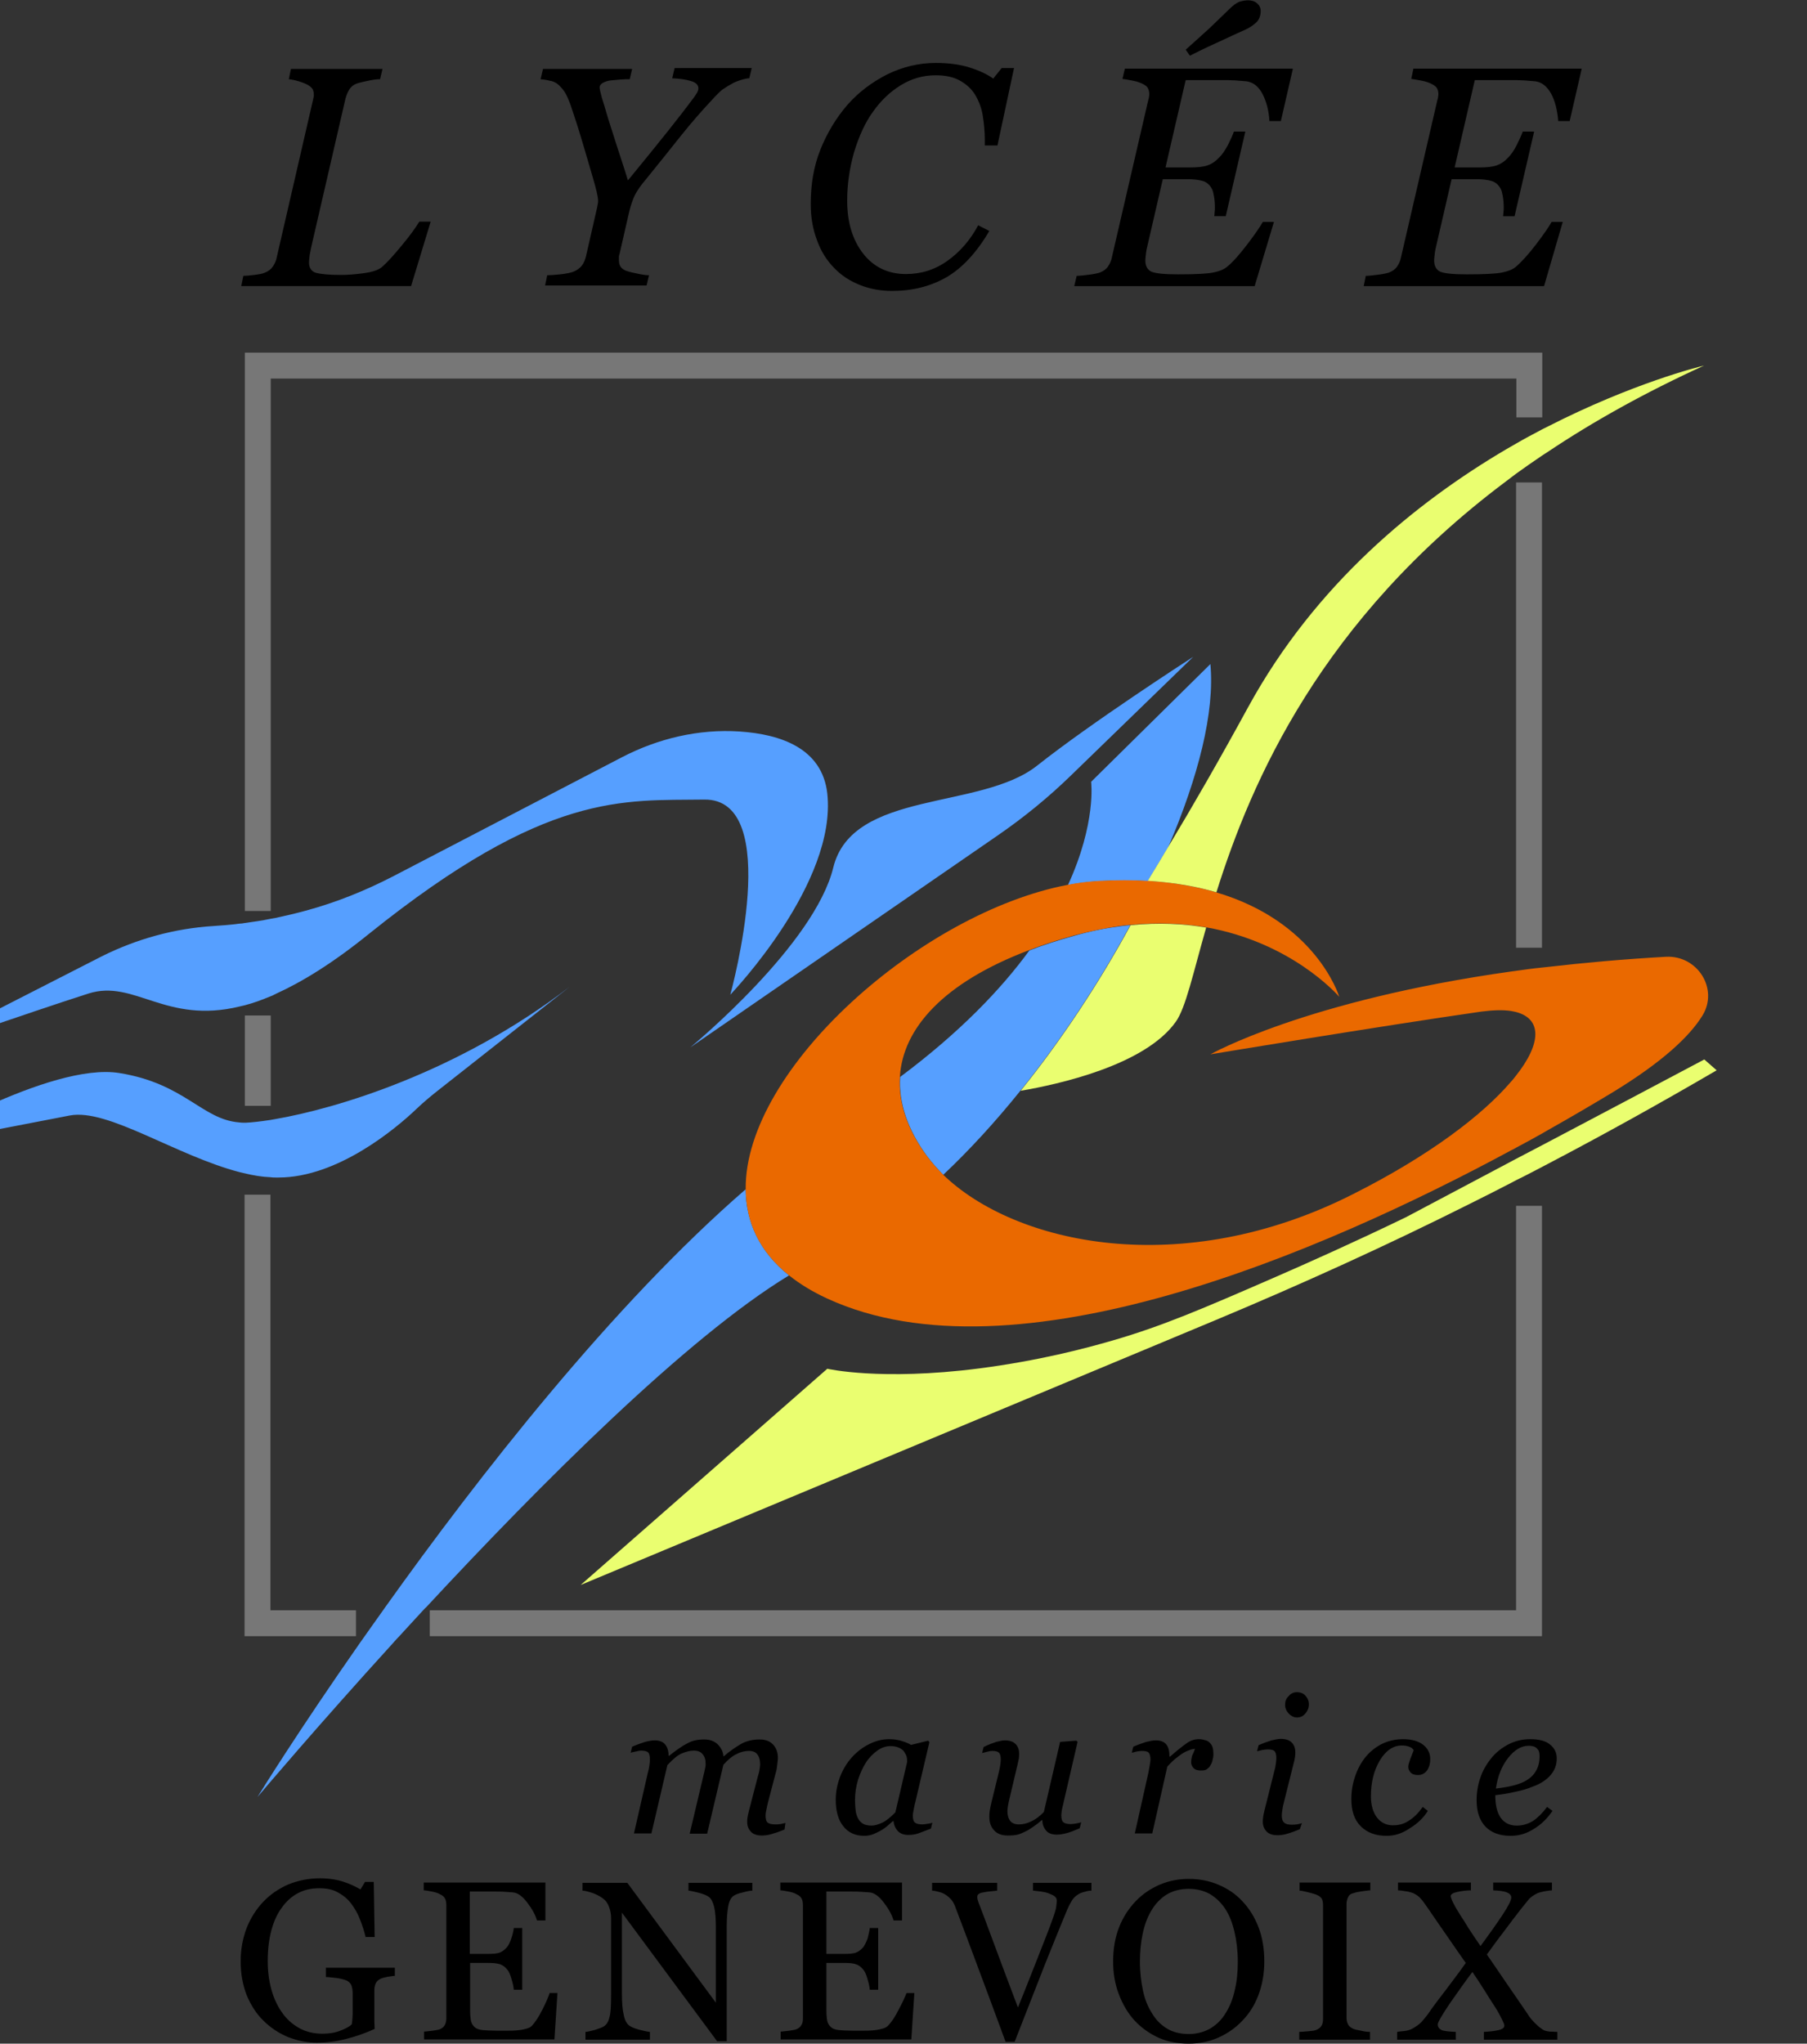 <svg xmlns="http://www.w3.org/2000/svg" width="600" height="678.6" viewBox="30 0 600 678.6">
    <rect x="30" y="0" width="600" height="678.6" fill="#333333" stroke="none"/>
    <path d="M386.8 310.7c-5.4 1.5-10.4 3.1-15 4.9-9.4 12.9-23.1 27.2-42.9 42-.6 8.7 2.6 17.7 8.9 26.3 1.6 2.1 3.4 4.2 5.4 6.2 8.7-8.2 17.4-17.7 25.6-27.9 13.6-16.9 26.2-36 36.5-55-1.2.1-2.4.2-3.6.4-4.7.6-9.7 1.6-14.9 3.1zm-277.2 23.5c.6-.1 1.1-.3 1.7-.4 2.7-.7 5.5-1.7 8.6-3 .6-.2 1.1-.5 1.7-.8 8.6-3.9 18.8-10.1 30.9-19.9 59.1-47.5 84.5-44.2 111.3-44.6 26.5-.4 9.1 63.2 8.7 64.8 1-1.1 35.4-37.2 32.2-66.8-1.7-15.1-15.6-19.7-29.1-20.6-13.6-.9-27.1 2.3-39.2 8.6L160.5 291c-9.3 4.8-19 8.7-29 11.4-3.3.9-6.7 1.7-10 2.4-.6.1-1.1.2-1.7.3-2.8.6-5.7 1-8.6 1.4-.6.1-1.1.2-1.7.2-2.9.4-5.8.6-8.7.8-12.9.8-25.5 4.3-37.1 10.1L.1 350.1c2.2-.8 38.1-13.4 59.3-20.2 15.2-4.8 25.6 10.3 50.2 4.3zm149.6 13.6l102.1-70.4c8.7-6 16.8-12.6 24.4-20l40.5-39.3c-2 1.3-33.6 21.7-51.8 36.1-18.7 14.9-61.3 8-67.7 33.8-6.2 25.6-46.3 58.8-47.5 59.8zm172.7-127.3l-39.6 39.1s1.8 13.6-7.7 34.3c3.5-.7 7-1.1 10.4-1.3 5.8-.3 11.1-.3 16.1 0 2.2-3.6 4.5-7.4 6.8-11.3 10-23.3 15.5-44.9 14-60.8zM121.5 391h1c19.6 0 39-16.3 45.7-22.7 2.3-2.2 4.7-4.2 7.1-6.1l43.8-34.5c-37 28.4-77.4 40.4-97.7 43.9-.6.1-1.2.2-1.7.3-3.3.5-6 .8-8 .9h-.6c-.6 0-1.2 0-1.7-.1-12.4-1-18-12.9-39.8-16.4-23-3.7-69.6 24.4-69.6 24.4s38-7.4 53.2-10.3c12.6-2.4 35.2 13.3 56.3 18.8.6.1 1.1.3 1.7.4 2.9.7 5.8 1.2 8.6 1.3.6.1 1.2.1 1.7.1zm156.1 3.9c-44.2 38.3-88.6 95.2-119.7 138.8-.2.3-.5.7-.7 1-2.1 2.9-4.1 5.8-6.1 8.6-.6.8-1.1 1.6-1.7 2.4-20 28.6-32.8 49.2-33.9 51 1.6-1.9 19.7-23.3 44.9-51 .7-.8 1.4-1.6 2.2-2.4 2.6-2.8 5.2-5.7 7.9-8.6.3-.3.6-.7 1-1 37.7-40.6 86.5-89.6 120.5-110.2-9.9-7.9-14.3-17.8-14.4-28.6z"
          fill="#569fff"/>
    <path d="M595.3 337.2c-4.2 6.8-13 15.3-30.3 25.8-6 3.6-13.1 7.8-21.1 12.3-.6.4-1.3.7-1.9 1.1-2.8 1.6-5.6 3.1-8.6 4.7-.5.3-1 .6-1.5.8-62.6 33.8-164.8 78-227.2 49.3-5-2.3-9.2-4.9-12.7-7.7-10-8-14.3-17.8-14.4-28.6-.4-40 58.4-91.9 107-101.1 3.5-.7 7-1.1 10.4-1.3 5.8-.3 11.1-.3 16.1 0 .6 0 1.1.1 1.6.1 8 .6 15 1.9 21.1 3.7 32.9 9.7 40.6 33.8 40.9 34.7-.8-.9-16-18.1-44.3-23.1-7.5-1.3-15.8-1.7-25.1-.8-1.2.1-2.4.2-3.6.4-4.8.7-9.8 1.7-15 3.1-5.4 1.5-10.4 3.1-15 4.9-28.5 10.8-41.9 26-42.9 42-.6 8.7 2.6 17.7 8.9 26.3 1.6 2.1 3.4 4.2 5.4 6.2 23.9 23.2 79.2 35.4 136.2 6.5 25.6-12.9 43.1-26.4 52.4-37.3.6-.6 1-1.2 1.5-1.8 8.8-11 8.8-19.2 0-21.4l-1.5-.3c-2.6-.4-5.9-.3-9.8.2-34.1 4.9-90 14.2-90 14.2s31.6-17.9 99.8-27.5c.5-.1 1-.1 1.5-.2 2.8-.4 5.6-.8 8.6-1.1.6-.1 1.3-.1 1.9-.2 12.1-1.4 25.3-2.6 39.5-3.4 10.5-.5 17.5 10.7 12.1 19.5z"
          fill="#ea6900"/>
    <path d="M420.4 339.3c3.3-4.6 5.7-15.9 10.1-31.3-7.5-1.3-15.8-1.7-25.1-.8-10.3 19-22.9 38.1-36.5 55 12.3-2.1 41.2-8.4 51.5-22.9zm13.5-43c11.6-37 34.8-90.5 96.2-136.5 1.1-.8 2.2-1.7 3.3-2.5 2.8-2 5.6-4 8.6-6 .7-.4 1.3-.9 2-1.3 15.1-10.1 32.3-19.7 51.8-28.6-1.4.3-23.6 5.8-51.8 20.2-.7.3-1.3.7-2 1-2.8 1.5-5.7 3-8.6 4.7-1.1.6-2.2 1.3-3.3 1.9-29.7 17.5-63.2 44.6-85.6 85.5-9.5 17.4-18.4 32.9-26.6 46.5-2.3 3.9-4.6 7.7-6.8 11.3.6 0 1.1.1 1.6.1 8.1.6 15.1 1.9 21.2 3.7zm162 55.5c-17.3 9.2-34.6 18.3-52 27.5-.6.3-1.3.7-1.9 1-2.9 1.5-5.7 3-8.6 4.5-.5.3-1 .5-1.5.8l-35.1 18.6c-17.4 8.4-32.2 15-43.2 19.8-24.8 10.8-37.6 16.3-54.1 21.1-9.7 2.8-24.5 6.7-44.4 9.3-32.8 4.2-50.4.1-50.4.1l-81.9 71.8 210.7-87.9c28.7-12 56.9-24.8 84.6-38.7 4.6-2.3 9.2-4.6 13.8-7 .5-.3 1-.5 1.5-.8 2.9-1.4 5.7-2.9 8.6-4.4.6-.3 1.3-.7 1.9-1 18.9-9.9 37.6-20.3 56.1-31.1l-4.1-3.6z"
          fill="#eafe70"/>
    <path d="M119.8 534.7v-138h-8.6v146.6h37v-8.6h-28.4zm413.6-134.3v134.3H172.7v8.6H542V400.4h-8.6zm0-240.2v154.5h8.6V160.2h-8.6zm-422.1-43.1v185.4h8.6V125.7h413.6v12.9h8.6v-21.5H111.3zm0 220.1v30h8.6v-30h-8.6z"
          fill="#777"/>
    <path d="M169.3 73.5c-1.3 2.1-3.2 4.8-5.9 8-2.6 3.2-4.8 5.6-6.5 7.1-1.1 1-3.1 1.7-6 2.1-2.9.4-5.4.6-7.7.6-4 0-6.8-.3-8.3-.7-1.5-.5-2.3-1.6-2.3-3.5 0-.6.1-1.3.2-2.2s.4-1.9.6-3.1l11.3-49c.3-1.1.7-2.1 1.3-3.1.6-1 1.6-1.7 2.9-2.1 1.1-.3 2.4-.6 3.9-.9 1.5-.3 2.6-.4 3.4-.4l.8-3.4h-30.4l-.7 3.4c.9.1 2 .3 3.3.7 1.3.4 2.3.8 3 1.2.7.4 1.3.9 1.6 1.4.3.6.4 1.2.4 1.9 0 .3 0 .6-.1.9-.1.3-.1.6-.2.9l-12 52.1c-.2 1.2-.7 2.2-1.3 3.1-.6.9-1.5 1.6-2.8 2.1-.7.3-1.8.5-3.4.7-1.6.2-2.8.3-3.6.3l-.7 3.4h56.4l6.5-21.4h-3.7zM215 27.8c.9.7 1.7 1.6 2.4 2.6s1.3 2.5 2 4.3c1.3 3.8 2.6 7.8 3.9 12.2 1.3 4.3 2.5 8.5 3.7 12.6.4 1.4.8 2.8 1.1 4.1.3 1.3.5 2.4.5 3.2 0 .1 0 .4-.1.9l-.3 1.5-3.6 15.8c-.3 1.2-.7 2.3-1.4 3.2-.7.9-1.7 1.6-3 2.1-.9.3-2.3.6-4.2.8-1.9.2-3.3.3-4.3.3l-.7 3.4h33.7l.8-3.4c-1 0-2.4-.2-4.1-.6-1.7-.3-3-.7-3.8-1-.8-.4-1.4-.9-1.7-1.5-.3-.6-.4-1.3-.4-2.1v-.9c0-.3.1-.7.2-.9l3.2-14c.6-2.5 1.3-4.4 2-5.8.7-1.3 1.9-3.1 3.7-5.2 4-4.9 7.8-9.7 11.4-14.2 3.6-4.5 7.1-8.5 10.3-11.9 1.7-1.9 2.9-3 3.5-3.5.6-.4 1.6-1.1 3.1-1.9.7-.5 1.8-.9 3-1.3 1.3-.4 2.2-.6 2.9-.6l.8-3.4H254l-.8 3.4c2.5.1 4.6.4 6.2.9 1.7.5 2.5 1.3 2.5 2.5 0 .3-.1.7-.3 1.1-.2.4-.8 1.4-1.9 2.8-1.4 1.9-4 5.3-7.9 10.2-3.9 4.9-8.3 10.3-13.3 16.4-1.3-4.3-2.6-8.1-3.7-11.5-1.1-3.4-2-6.4-2.9-9.1-.9-3.1-1.6-5.5-2.1-7-.4-1.6-.7-2.7-.7-3.3 0-.6.4-1.1 1.1-1.5.8-.4 1.6-.7 2.6-.8 1-.1 2.1-.2 3.3-.3 1.2-.1 2.2-.1 3-.1l.8-3.4h-29.6l-.8 3.4c.9.1 1.9.2 3 .5.9.1 1.8.5 2.5 1zm92.1 61.3c2.4 2.5 5.3 4.3 8.6 5.6 3.3 1.3 6.8 1.9 10.5 1.9 6.8 0 12.7-1.5 18-4.5 5.2-3 10-8.1 14.3-15.4l-3.7-1.9c-2.6 4.9-6.1 8.9-10.2 11.8-4.2 3-8.8 4.4-13.8 4.4-5.9 0-10.7-2.3-14.2-6.8s-5.3-10.3-5.3-17.6c0-5.5.8-10.8 2.3-16.1 1.6-5.2 3.6-9.7 6.2-13.3 2.6-3.7 5.7-6.7 9.3-8.9 3.6-2.2 7.4-3.3 11.6-3.3 3.3 0 6 .6 8.1 1.8 2.1 1.2 3.8 2.7 5 4.7 1.2 2 2.1 4.3 2.5 6.8.4 2.5.7 5.2.7 8v2h4.2l5.5-25.7h-4.1l-2.8 3.5c-2.1-1.5-4.7-2.7-7.9-3.7s-6.9-1.5-11.2-1.5c-5.6 0-11 1.3-16.1 3.8-5.1 2.6-9.5 5.9-13.2 10.1-3.8 4.4-6.8 9.4-9 14.9s-3.2 11.5-3.2 18c0 4.5.7 8.5 2.1 12.1 1.3 3.7 3.3 6.8 5.8 9.3zm129.1-75.9c3.2-1.5 5.6-2.6 7.2-3.3 1.6-.7 2.8-1.6 3.8-2.5.9-.9 1.4-2.2 1.4-3.7 0-1.1-.4-1.9-1.2-2.6-.8-.7-1.8-1-3-1-.9 0-1.9.2-2.9.5-1 .4-2.1 1.2-3.4 2.5-2.2 2.1-4.2 4.1-6.2 6-2 1.8-4.7 4.3-8.2 7.4l1.4 2c4.1-2.1 7.8-3.8 11.1-5.3zM453 73.7h-3.7c-.9 1.6-2.6 4.1-5.2 7.5-2.6 3.4-4.8 5.9-6.8 7.5-1 .8-2.5 1.4-4.5 1.8-2 .4-5.9.6-11.6.6-4.6 0-7.5-.3-8.9-.9-1.3-.6-2-1.9-2-3.7 0-.6.1-1.3.2-2.2.1-1 .3-1.9.5-2.7l5.1-22.1h8.1c2.1 0 3.8.2 5.2.6 1.3.4 2.3 1.3 3 2.6.3.5.5 1.4.7 2.5.2 1.2.3 2.4.3 3.6 0 .6 0 1.2-.1 1.7 0 .5-.1 1-.1 1.3h3.8l6.5-28.1h-3.8c-.4 1.2-1.1 2.7-2 4.5-1 1.8-1.9 3.2-3 4.2-1.1 1.2-2.3 2-3.7 2.5-1.4.5-3.3.7-5.9.7H417l6.7-29h11.6c1.8 0 3.5 0 4.9.1 1.5.1 2.7.2 3.7.3 2.2.3 4 1.7 5.3 4.2 1.3 2.5 2.1 5.5 2.3 9h3.8l4-17.4h-55.8l-.8 3.4c.9.1 2 .3 3.5.6s2.6.7 3.5 1.2c.7.4 1.3.8 1.5 1.4.3.6.4 1.2.4 1.8 0 .3 0 .6-.1 1 0 .3-.1.7-.2.9l-12.1 52.3c-.2 1.2-.7 2.2-1.3 3.1-.6.9-1.5 1.5-2.7 2-.6.2-1.8.5-3.5.7-1.7.2-3.1.4-4.2.4l-.8 3.4h59.9l6.4-21.3zm78.2-47.1c1.8 0 3.5 0 4.9.1 1.4.1 2.7.2 3.7.3 2.2.3 3.9 1.7 5.3 4.2 1.3 2.5 2 5.5 2.3 9h3.8l4-17.4h-55.9l-.7 3.4c.8.1 2 .3 3.5.6s2.6.7 3.5 1.2c.7.4 1.3.8 1.6 1.4.3.6.4 1.2.4 1.8 0 .3 0 .6-.1 1 0 .3-.1.7-.2.9l-12.1 52.3c-.2 1.2-.7 2.2-1.3 3.1-.6.9-1.5 1.5-2.7 2-.6.2-1.8.5-3.5.7-1.7.2-3.1.4-4.2.4l-.7 3.4h59.9l6.2-21.3h-3.7c-.9 1.6-2.6 4.1-5.2 7.5-2.6 3.4-4.9 5.9-6.8 7.5-1 .8-2.5 1.4-4.5 1.8-2 .4-5.9.6-11.6.6-4.6 0-7.5-.3-8.9-.9-1.3-.6-2-1.9-2-3.7 0-.6.1-1.3.2-2.2.1-1 .3-1.9.5-2.7l5.1-22.1h8.1c2.1 0 3.9.2 5.2.6 1.3.4 2.3 1.3 3 2.6.3.5.5 1.4.7 2.5.2 1.2.3 2.4.3 3.6 0 .6 0 1.2-.1 1.7 0 .5-.1 1-.1 1.3h3.8l6.5-28.1h-3.8c-.4 1.2-1.1 2.7-2 4.5-.9 1.8-1.9 3.2-2.9 4.2-1.1 1.2-2.3 2-3.7 2.5-1.4.5-3.3.7-5.8.7H513l6.7-29h11.5zM290.8 605.3c-.4.1-1 .3-1.7.4-.7.1-1.3.1-1.7.1-1.2 0-2-.2-2.5-.6-.5-.4-.7-1.2-.7-2.4 0-.5.1-1.2.3-2 .2-.9.3-1.6.5-2.3l2.6-9.9c.3-.9.4-1.9.5-2.8.1-.9.2-1.6.2-2 0-1.9-.5-3.3-1.6-4.5-1.1-1.2-2.6-1.7-4.5-1.7-2.3 0-4.3.5-6 1.4-1.7 1-3.7 2.3-5.9 4.2h-.1c-.1-1.6-.8-2.9-1.9-4-1.2-1.1-2.6-1.6-4.5-1.6-2.2 0-4 .4-5.6 1.3-1.6.8-3.6 2.2-6 4.1h-.2c0-1.6-.4-2.8-1.1-3.7-.7-.9-1.9-1.4-3.5-1.4-.9 0-2 .2-3.2.5-1.2.4-2.7.9-4.3 1.6l-.5 2c.4-.1 1-.3 1.7-.4.7-.2 1.3-.3 1.8-.3 1.1 0 1.9.2 2.3.6.4.4.6 1.2.6 2.4 0 .6-.1 1.3-.2 2.1s-.3 1.6-.5 2.3l-4.6 20.1h5.8l5.3-22.7c1.9-2 3.5-3.4 4.9-3.9 1.4-.6 2.7-.9 3.9-.9 1.3 0 2.3.4 2.9 1.2.7.8 1 1.8 1 3.2 0 .3 0 .6-.1 1.1-.1.5-.2 1-.3 1.4l-4.9 20.7h5.8l5.4-22.9c1.6-1.8 3.1-3 4.5-3.6 1.3-.7 2.7-1 4-1 1.3 0 2.2.4 2.8 1.2.6.8.9 1.9.9 3.3 0 .4-.1 1-.2 1.7s-.3 1.5-.6 2.4l-3 11.6c-.2.7-.3 1.4-.4 1.9-.1.6-.1 1-.1 1.5 0 1.3.4 2.3 1.2 3.2.8.9 2.1 1.3 3.7 1.3.8 0 1.8-.1 2.9-.4 1.1-.3 2.7-.8 4.6-1.6l.3-2.2zm47.2.3c-.7.1-1.3.2-1.7.2-1.2 0-2-.2-2.5-.6-.5-.4-.7-1.2-.7-2.4 0-.4.1-1.1.3-2 .2-.9.3-1.7.5-2.3l4.7-20-.4-.5-5.7 1.4c-.8-.5-1.8-.9-3.1-1.3s-2.7-.6-4.2-.6c-2.3 0-4.6.6-6.7 1.7-2.2 1.1-4.1 2.6-5.7 4.4-1.7 1.9-3 4.1-3.9 6.5-.9 2.4-1.4 4.9-1.4 7.5 0 3.7.8 6.7 2.5 8.8 1.7 2.2 4.1 3.2 7 3.2 1.1 0 2.1-.2 3.1-.6.9-.4 1.8-.8 2.6-1.3.9-.5 1.6-1.1 2.2-1.6.6-.6 1.2-1 1.6-1.4h.2c.1 1.3.6 2.4 1.4 3.3.9.9 2 1.3 3.5 1.3 1.3 0 2.4-.2 3.3-.5.9-.3 2.3-.9 4.2-1.6l.5-2c-.3.2-.9.3-1.6.4zm-10.7-3.8c-1.6 1.6-3 2.8-4.3 3.4-1.3.6-2.5 1-3.6 1s-2.1-.2-2.8-.6c-.7-.4-1.3-1-1.7-1.8-.4-.8-.7-1.7-.8-2.7-.1-1-.2-2.1-.2-3.3 0-2.3.3-4.5 1-6.8.7-2.2 1.6-4.1 2.6-5.7 1.1-1.7 2.4-3 3.8-4s2.9-1.5 4.4-1.5c1.1 0 2 .2 2.7.5.7.3 1.3.7 1.7 1.2.4.6.7 1.1.9 1.7s.2 1.3.2 1.9l-3.9 16.7zm33.5-23.4c-1.2.4-2.6.9-4.2 1.7l-.5 2c.4-.1.9-.2 1.6-.4.7-.2 1.3-.3 1.7-.3 1.2 0 1.9.2 2.3.6.4.4.6 1.2.6 2.3 0 .6-.1 1.3-.2 2s-.3 1.5-.5 2.4l-2.4 9.8c-.3 1.3-.5 2.3-.6 3-.1.7-.1 1.3-.1 1.8 0 1.9.5 3.3 1.6 4.5 1.1 1.2 2.6 1.7 4.6 1.7 1.3 0 2.3-.1 3.2-.3.8-.2 1.7-.6 2.7-1.1.9-.4 1.7-1 2.6-1.6.9-.6 1.8-1.3 2.7-2.1h.2c0 1.3.4 2.4 1.2 3.4.8 1 2 1.4 3.7 1.4 1 0 2-.2 3.2-.5 1.2-.3 2.6-.9 4.3-1.6l.5-2c-.4.1-1 .3-1.7.4-.7.1-1.3.2-1.7.2-1.2 0-2-.2-2.5-.6-.5-.4-.7-1.2-.7-2.4 0-.4.1-1 .2-1.8.2-.9.4-1.7.6-2.6l4.6-19.9-.4-.4-5.4.4-5.4 23.3c-1.4 1.4-2.8 2.5-4.2 3.1-1.4.7-2.7 1-4.1 1-1.3 0-2.3-.4-2.9-1.2-.6-.8-.9-1.9-.9-3.3 0-.4.1-1 .2-1.7s.3-1.6.5-2.4l2.7-11.4c.1-.6.3-1.3.4-1.9.1-.6.1-1.2.1-1.5 0-1.4-.4-2.5-1.2-3.3-.8-.8-2-1.2-3.6-1.2-.6 0-1.6.2-2.8.5zm64.7 6.8c0 .7.3 1.3.8 1.9.6.6 1.4.8 2.5.8.8 0 1.5-.1 1.9-.4.4-.3.9-.7 1.2-1.3.3-.5.6-1 .7-1.7.2-.7.3-1.3.3-1.9 0-1.1-.1-1.9-.3-2.5-.2-.6-.6-1.1-1-1.5-.4-.4-1-.7-1.6-.8-.6-.2-1.3-.3-1.9-.3-1.4 0-2.7.4-4 1.3-1.3.9-3.1 2.3-5.6 4.5h-.2c0-1.8-.3-3.1-1-4-.7-.9-1.9-1.4-3.5-1.4-.9 0-1.9.2-3.2.5-1.2.4-2.7.9-4.3 1.6l-.5 2c.4-.1.9-.2 1.6-.4.7-.1 1.3-.2 1.7-.2 1.2 0 2 .2 2.3.6.4.4.6 1.2.6 2.3 0 .5-.1 1.2-.3 2.2-.2 1-.3 1.7-.4 2.2l-4.5 20.1h5.8l5-22.2c1.2-1.3 2.2-2.3 3.3-3.1 1-.8 1.9-1.4 2.7-1.8.8-.4 1.5-.6 2-.8.6-.1 1-.2 1.2-.2-.3.8-.6 1.6-1 2.4-.2.8-.3 1.5-.3 2.1zm31.2-19.1c0 1.1.4 2 1.2 2.9.8.8 1.7 1.3 2.7 1.3 1.1 0 2.1-.4 2.8-1.3.8-.9 1.2-1.9 1.2-3.1 0-1.1-.4-2-1.1-2.8-.7-.8-1.7-1.2-2.9-1.2-1 0-2 .4-2.7 1.3-.9.8-1.2 1.8-1.2 2.9zm5.6 39.3c-.4.1-1 .3-1.7.4-.7.1-1.3.1-1.7.1-1.2 0-2-.2-2.5-.7-.5-.4-.8-1.2-.8-2.4 0-.5.1-1.1.2-1.9.1-.8.3-1.6.5-2.4l3.3-13.2c.2-.6.3-1.3.4-1.9.1-.6.1-1.2.1-1.5 0-1.4-.4-2.5-1.2-3.3-.8-.8-2-1.2-3.7-1.2-.7 0-1.7.2-3 .5-1.3.4-2.7.9-4.3 1.6l-.5 2c.4-.1 1-.2 1.7-.4.7-.1 1.3-.2 1.8-.2 1.2 0 2 .2 2.3.6.4.4.6 1.2.6 2.3 0 .6-.1 1.3-.2 2.1s-.3 1.6-.5 2.3l-3.3 13.2c-.2.8-.3 1.4-.4 2-.1.5-.1 1-.1 1.5 0 1.3.4 2.3 1.2 3.2.8.9 2.1 1.3 3.7 1.3.8 0 1.8-.1 2.9-.4 1.1-.3 2.6-.8 4.5-1.6l.7-2zm41.8-4.1l-1.7-1.3c-1.4 2-2.9 3.5-4.5 4.5-1.6 1.1-3.3 1.6-5.4 1.6-2.2 0-4-.9-5.3-2.6-1.3-1.7-2-4.1-2-7 0-4.7 1-8.7 3-12 2-3.3 4.5-4.9 7.2-4.9.9 0 1.7.1 2.5.4.8.3 1.3.7 1.5 1.2-.3.7-.6 1.6-1.1 2.8-.4 1.2-.7 2-.7 2.7 0 .7.3 1.3.8 1.9.6.6 1.4.8 2.5.8 1.3 0 2.3-.6 3-1.6.7-1.1 1-2.3 1-3.7 0-1.9-.8-3.5-2.3-4.7-1.5-1.2-3.8-1.9-6.7-1.9-2.7 0-5.1.6-7.3 1.7-2.2 1.2-4 2.7-5.4 4.5-1.4 1.8-2.5 3.9-3.3 6.3-.8 2.4-1.2 4.8-1.2 7.4 0 3.9 1 6.9 3.1 9 2.1 2.1 4.9 3.2 8.6 3.2 2.7 0 5.2-.8 7.7-2.5 2.6-1.6 4.6-3.5 6-5.8zm34.7-8c2.6-.9 4.6-2.2 6-3.8 1.4-1.6 2.1-3.4 2.1-5.6 0-1.9-.7-3.4-2.2-4.6-1.4-1.2-3.6-1.8-6.6-1.8-2.7 0-5.1.6-7.4 1.8-2.2 1.2-4.1 2.7-5.6 4.6-1.6 2-2.8 4.1-3.6 6.5-.8 2.3-1.2 4.8-1.2 7.4 0 3.8 1 6.7 2.9 8.7 1.9 2 4.7 3.1 8.4 3.1 2.7 0 5.2-.7 7.7-2.3 2.5-1.5 4.5-3.5 6.2-6l-1.8-1.3c-1.5 2-3.1 3.6-4.6 4.6-1.6 1-3.4 1.6-5.5 1.6-2.3 0-4.1-.9-5.3-2.6-1.2-1.7-1.8-4.2-1.8-7.5 2.4-.3 4.5-.6 6.5-1.1 2-.4 3.9-.9 5.8-1.7zm-12.1.6c.6-4.1 1.9-7.4 4-10.1 2.1-2.7 4.4-4.1 6.8-4.1.4 0 .9 0 1.3.1s.8.2 1.2.5c.3.2.6.6.9 1 .2.5.3 1.1.3 1.9 0 1.9-.4 3.6-1.3 5-.8 1.4-2.1 2.5-3.8 3.4-1.2.6-2.7 1.1-4.5 1.5-1.8.4-3.4.6-4.9.8zm-388.2 62.6c.8 0 1.9.2 3.2.3 1.4.2 2.5.5 3.3.8.9.4 1.4 1 1.7 1.7.3.8.4 1.7.4 2.8V668.3c0 1.3-.1 2.6-.3 3.9-.7.7-2 1.4-3.8 2.1-1.8.7-3.8 1-5.9 1-2.9 0-5.5-.6-7.8-1.9-2.3-1.3-4.2-3-5.7-5.2-1.5-2.1-2.7-4.7-3.5-7.6-.8-2.9-1.2-6.1-1.2-9.4 0-3.8.4-7.2 1.2-10.2s2-5.6 3.5-7.6c1.5-2.1 3.3-3.7 5.4-4.8 2.1-1.1 4.4-1.6 7-1.6 2.4 0 4.5.4 6.2 1.4 1.7.9 3.2 2.1 4.4 3.7 1.2 1.6 2.2 3.3 2.9 5.2.8 1.9 1.4 3.9 1.9 5.9h3l-.3-18.3h-2.9l-1.5 2.5c-1.7-1-3.6-1.9-5.8-2.6-2.2-.7-4.8-1.1-7.7-1.1-3.7 0-7.1.7-10.4 2-3.2 1.4-6 3.3-8.3 5.7-2.4 2.5-4.3 5.5-5.6 8.8-1.3 3.4-2 7.1-2 11.1 0 4.1.7 7.8 2 11.2 1.4 3.3 3.2 6.2 5.6 8.5 2.3 2.3 5 4.1 8.1 5.4 3.1 1.2 6.3 1.9 9.6 1.9 3.1 0 6.3-.4 9.5-1.2 3.2-.8 6.5-1.9 9.7-3.4 0-.7-.1-1.5-.1-2.5v-10.1c0-.9.1-1.7.4-2.4.3-.7.8-1.2 1.6-1.6.6-.3 1.4-.5 2.4-.7 1-.1 1.8-.3 2.4-.3v-2.7h-22.9v3.1zm71.6 10.8c-1.2 2.4-2.4 4.2-3.5 5.4-.4.4-1.1.8-2.1 1-1 .3-1.9.4-2.9.5-.9.1-2 .1-3.3.1H195c-2 0-3.6-.1-4.7-.2s-2-.4-2.6-.9c-.6-.5-1.1-1.2-1.3-2.1-.2-.9-.3-2.1-.3-3.7v-15.6h5.9c1.6 0 2.9.1 3.9.4 1 .3 1.8.9 2.6 1.9.5.6.9 1.5 1.3 2.9.4 1.3.7 2.5.8 3.7h2.8v-20.5h-2.8c-.1 1-.4 2.2-.8 3.4-.4 1.2-.8 2.1-1.4 2.9-.7.8-1.4 1.4-2.3 1.8-.9.4-2.3.5-4.2.5H186v-20.7h8.2c1.3 0 2.6 0 3.6.1 1.1.1 2 .1 2.7.2 1.5.2 3 1.3 4.6 3.4 1.6 2.1 2.7 4.1 3.2 5.9h2.8v-12.6h-40.4v2.6c.7 0 1.6.2 2.7.4s2 .5 2.7.9c.9.4 1.4.9 1.7 1.5.3.6.4 1.3.4 2.2v37.5c0 .9-.2 1.6-.5 2.2-.3.6-.9 1.1-1.6 1.4-.4.2-1.2.3-2.4.5-1.2.1-2.2.3-2.9.3v2.6h43.3l1-15.4h-2.6c-.4 1.3-1.2 3.1-2.4 5.5zm48.3-39.5c.8 0 2 .3 3.6.7 1.6.4 2.7.9 3.4 1.4.7.5 1.3 1.6 1.7 3.2.4 1.6.6 4 .6 7V665l-29.4-39.8h-14.9v2.6c.9 0 2.2.4 3.7.9 1.5.6 2.7 1.3 3.6 2.1.7.6 1.2 1.5 1.6 2.6.4 1.1.6 2.3.6 3.4v25.7c0 3.4-.1 5.8-.5 7.2-.3 1.4-.9 2.5-1.8 3.1-.4.3-1.4.7-2.9 1.2-1.6.4-2.7.7-3.3.7v2.6h21.4v-2.6c-.6 0-1.7-.3-3.5-.7-1.8-.5-2.9-1-3.5-1.5-.8-.7-1.4-1.8-1.7-3.5-.4-1.6-.6-3.9-.6-7v-26.9l31.6 42.7h3.2v-38.2c0-2.7.2-4.9.5-6.6.3-1.7.9-2.9 1.8-3.5.6-.4 1.6-.8 3-1.1 1.4-.4 2.5-.6 3.2-.6v-2.6h-21.2v2.6zm70 39.5c-1.2 2.4-2.4 4.2-3.6 5.4-.4.4-1.1.8-2.1 1-1 .3-2 .4-2.9.5-.9.1-2 .1-3.3.1h-3.2c-2 0-3.6-.1-4.7-.2s-2-.4-2.6-.9c-.6-.5-1.1-1.2-1.3-2.1-.2-.9-.3-2.1-.3-3.7v-15.6h5.9c1.6 0 2.9.1 3.8.4 1 .3 1.8.9 2.6 1.9.5.6.9 1.5 1.3 2.9.4 1.3.7 2.5.8 3.7h2.8v-20.5h-2.8c-.1 1-.4 2.2-.7 3.4-.4 1.2-.9 2.1-1.4 2.9-.7.8-1.4 1.4-2.3 1.8-.9.4-2.3.5-4.1.5h-5.9v-20.7h8.2c1.3 0 2.5 0 3.6.1 1 .1 2 .1 2.7.2 1.5.2 3 1.3 4.6 3.4 1.6 2.1 2.7 4.1 3.2 5.9h2.8v-12.6h-40.4v2.6c.7 0 1.6.2 2.7.4s2 .5 2.7.9c.9.4 1.4.9 1.7 1.5.3.6.4 1.3.4 2.2v37.5c0 .9-.1 1.6-.5 2.2-.3.6-.9 1.1-1.6 1.4-.4.2-1.2.3-2.4.5-1.2.1-2.2.3-2.9.3v2.6h43.4l1-15.4H331c-.5 1.3-1.3 3.1-2.6 5.5zm44.8-39.5c.9.1 1.7.2 2.5.3.8.1 1.7.3 2.5.6s1.5.6 2 1 .7.9.7 1.4c0 .5-.1 1.2-.2 2.1-.1.9-.6 2.4-1.4 4.6-.8 2.3-2.5 6.6-4.9 12.7-2.4 6.2-4.6 11.6-6.4 16.1-3.8-10-6.7-17.8-8.7-23.2-2-5.4-3.5-9.4-4.4-11.7-.1-.2-.1-.5-.3-.9-.1-.4-.1-.7-.1-1 0-.7.6-1.2 1.9-1.4 1.3-.3 2.8-.4 4.7-.6v-2.6h-21.6v2.6c.7 0 1.4.2 2.2.4.8.2 1.6.5 2.2.9.8.5 1.4 1.1 1.9 1.6.5.6.9 1.3 1.2 2 1.2 3.1 3.4 9 6.7 17.8 3.3 8.8 6.7 18 10.2 27.5h3c3.5-9 6.9-17.6 10.1-25.8 3.3-8.3 5.8-14.3 7.4-18.2.5-1.1 1-2.1 1.5-2.9.5-.8 1.2-1.5 2-2 .6-.4 1.3-.7 2.2-.9.9-.3 1.7-.4 2.3-.4v-2.6H373v2.6zm69.3 3.5c-2.2-2.4-4.9-4.2-8-5.5-3.1-1.3-6.3-1.9-9.8-1.9-3.3 0-6.5.6-9.6 1.9-3 1.3-5.7 3.1-8 5.5s-4.2 5.3-5.5 8.6-2 7.1-2 11.4c0 3.9.6 7.5 1.9 10.9 1.3 3.4 3 6.3 5.2 8.7 2.2 2.4 4.9 4.3 7.9 5.7 3.1 1.4 6.4 2 10.1 2 3.4 0 6.6-.6 9.6-1.9 3-1.3 5.7-3.1 8-5.5 2.4-2.4 4.2-5.2 5.5-8.6 1.3-3.4 2-7.2 2-11.3s-.6-7.9-1.9-11.3c-1.3-3.4-3.1-6.3-5.4-8.7zm-2.5 29.5c-.6 2.8-1.6 5.4-3 7.6-1.3 2.2-3 3.9-5.2 5.2-2.1 1.2-4.5 1.8-7.1 1.8-2.8 0-5.2-.6-7.2-1.8-2-1.2-3.7-2.9-5-5.1-1.4-2.2-2.4-4.7-3-7.6-.6-2.9-1-6-1-9.6 0-3.2.3-6.2.9-9.1.6-2.9 1.5-5.4 2.8-7.6 1.3-2.3 3-4.1 5-5.4 2.1-1.3 4.6-2 7.5-2 2.6 0 5 .6 7 1.7 2 1.2 3.7 2.8 5.1 4.9 1.4 2.1 2.4 4.7 3.1 7.7.7 3 1.1 6.3 1.1 9.9 0 3.4-.3 6.5-1 9.4zm21.4-33c.7 0 1.6.2 2.8.5 1.1.3 2 .5 2.8.8 1 .4 1.6.9 1.9 1.4.3.6.4 1.3.4 2.2v37.8c0 1-.2 1.7-.6 2.3-.4.6-1 1-1.8 1.3-.5.2-1.4.3-2.6.4-1.3.1-2.2.2-2.9.2v2.6h23.5v-2.6c-.8 0-1.8-.1-3-.4-1.2-.2-2-.4-2.5-.6-.9-.4-1.5-.9-1.8-1.5-.3-.6-.5-1.3-.5-2.2v-37.8c0-.8.2-1.5.5-2.2.3-.7.9-1.2 1.9-1.4.8-.3 1.7-.4 2.8-.6 1.1-.1 2-.3 2.7-.3v-2.6h-23.5v2.7zm80.8 46.1c-.6-.4-1.4-1-2.4-2s-1.9-2-2.6-3.2c-2.2-3.2-4.5-6.6-7-10.2-2.4-3.6-4.6-6.7-6.5-9.5 2.3-3.2 4.3-5.9 6-8.1 1.6-2.2 3.5-4.6 5.4-7.1 1.1-1.3 1.9-2.4 2.5-3.1.6-.7 1.6-1.4 2.8-2 .7-.3 1.5-.5 2.5-.7 1-.1 1.8-.3 2.4-.3v-2.6h-19.5v2.6c2.2.1 3.7.3 4.6.7.9.4 1.4.9 1.4 1.7 0 .9-1 2.9-3 5.9-2 3-4.4 6.4-7.2 10.2-1.5-2.2-2.8-4.1-3.9-5.8-1-1.7-2-3.2-2.9-4.6-.8-1.3-1.6-2.6-2.2-3.8-.6-1.2-.9-2-.9-2.4 0-.6.8-1.1 2.3-1.4 1.5-.3 3-.5 4.4-.5v-2.6h-24.2v2.6c.6 0 1.4.1 2.5.3 1 .1 1.9.4 2.5.6 1 .5 1.8 1 2.4 1.7.6.6 1.4 1.7 2.5 3.3 2.5 3.7 4.9 7.1 7.1 10.3 2.2 3.2 4 5.8 5.5 7.9-1.9 2.7-4.1 5.6-6.5 8.8-2.5 3.2-4.5 5.9-6 8.1-.8 1.1-1.6 2-2.3 2.8-.8.8-1.8 1.5-3.1 2.2-.6.3-1.4.6-2.5.7-1 .1-1.8.2-2.4.3v2.6h19.5v-2.6c-2.5-.1-4.2-.3-4.9-.7-.7-.4-1.1-1-1.1-1.8 0-.7 1.4-3.1 4.1-7.1 2.8-4 5.2-7.4 7.4-10.3 1.3 1.9 2.7 4 4 6.1 1.3 2.1 2.5 4 3.5 5.5.9 1.4 1.6 2.7 2.2 3.9.6 1.2.9 1.9.9 2.3 0 .7-.6 1.2-1.9 1.5-1.3.3-2.9.5-4.9.6v2.6h24.4v-2.6c-.7 0-1.5-.1-2.5-.1-1-.1-1.8-.3-2.4-.7z"/>
</svg>
